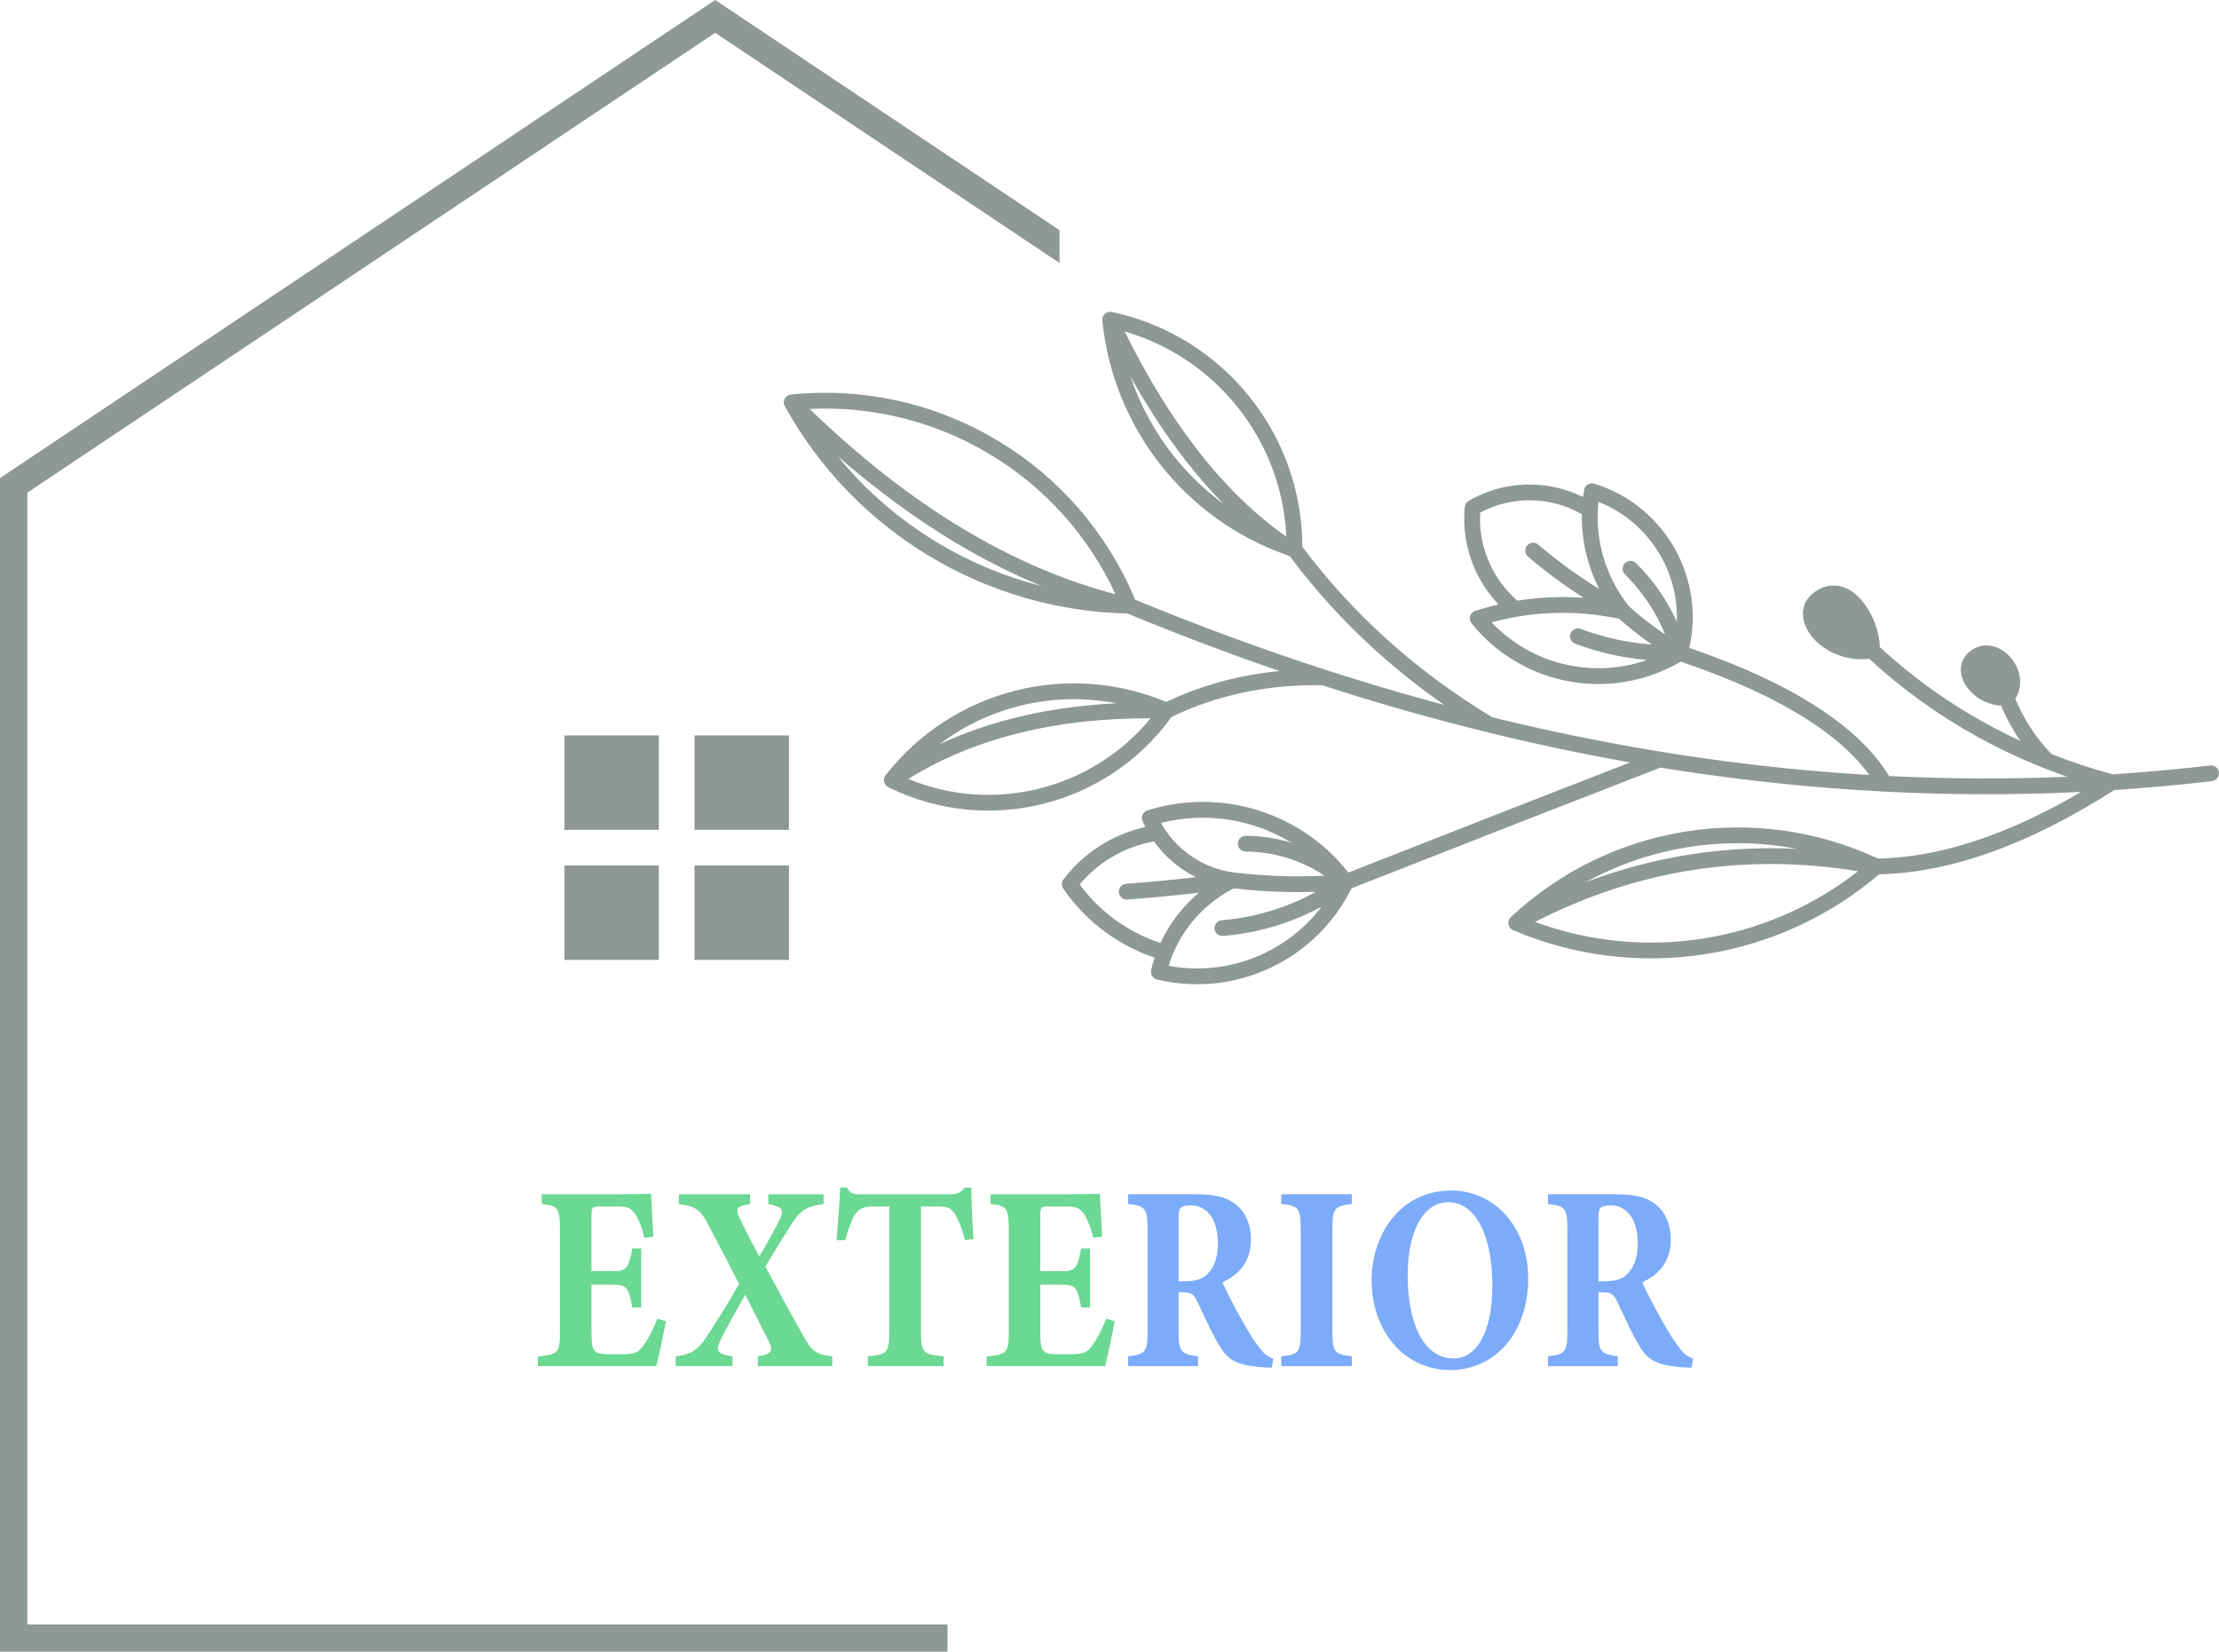 <?xml version="1.0" encoding="UTF-8"?>
<svg id="Calque_2" data-name="Calque 2" xmlns="http://www.w3.org/2000/svg" viewBox="0 0 2677.51 1992.92">
  <defs>
    <style>
      .cls-1 {
        fill: #22c55e;
      }

      .cls-2 {
        fill: #3b82f6;
      }

      .cls-3 {
        fill: #586464;
      }

      .cls-4 {
        opacity: .67;
      }
    </style>
  </defs>
  <g id="Layer_1" data-name="Layer 1">
    <g class="cls-4">
      <path class="cls-3" d="m1346,716.95c-62.54-16.44-124.31-43.04-185.3-79.79-62-37.36-123.25-85.28-183.74-143.76,78.17-3.8,153.69,16.25,217.95,54.97,64.72,39,118.01,96.96,151.09,168.58m-335.58-166.88c46.3,40.4,93.14,74.87,140.5,103.42,35.1,21.15,70.48,39.02,106.14,53.63-44.67-11.29-87.18-29.1-126.23-52.63-45.51-27.42-86.34-62.64-120.41-104.42Zm85.53,389.73c39.44-24.34,83.23-42.61,131.35-54.79,49.15-12.44,102.84-18.57,161.08-18.39-35.16,42.77-82.3,71.64-133.49,84.6-51.59,13.06-107.29,9.94-158.94-11.42Zm251.26-91.27c-44.23,2.19-85.76,8.19-124.59,18.02-31.5,7.98-61.21,18.45-89.14,31.44,28.91-21.86,61.71-37.42,96.23-46.17,38.02-9.62,78.15-10.96,117.51-3.29Zm141.67,223.29c22.02,2.58,44.19,4.05,66.42,4.42,10.83.18,21.67.09,32.51-.26-12.21,6.74-24.88,12.56-37.92,17.42-24.27,9.05-49.74,14.75-75.71,16.86-5.24.42-9.14,5.01-8.72,10.25.42,5.23,5.02,9.14,10.26,8.72,27.82-2.26,55.01-8.34,80.82-17.96,13.09-4.88,25.83-10.66,38.15-17.32-18.33,24.11-41.96,43.11-68.59,55.89-35.24,16.91-75.71,22.92-116.03,15.46,1.25-4.06,2.65-8.05,4.21-11.96.12-.26.23-.54.33-.82,5.77-14.24,13.57-27.46,23.09-39.29,13.77-17.09,31.14-31.29,51.17-41.42Zm-45.93-13.57c-6.86.82-13.7,1.6-20.53,2.33-21.54,2.32-42.77,4.23-63.64,5.73-5.24.38-9.18,4.93-8.8,10.16.38,5.23,4.93,9.18,10.17,8.8,21.85-1.57,43.3-3.49,64.35-5.75,7.44-.8,14.85-1.64,22.24-2.53-8.75,7.33-16.73,15.49-23.86,24.33-8.97,11.14-16.58,23.37-22.61,36.43-19.31-6.41-37.41-15.68-53.71-27.4-16.63-11.96-31.44-26.52-43.82-43.26,11.3-13.51,24.8-24.85,39.82-33.61,15.32-8.94,32.2-15.18,49.94-18.31,8.2,11.49,18.07,21.58,29.21,29.96,6.65,5,13.76,9.4,21.25,13.13Zm45.89-5.61c-.3-.06-.61-.09-.93-.11-20.16-2.82-38.92-10.76-54.73-22.65-13.09-9.84-24.13-22.39-32.25-36.97,38.38-9.77,77.87-8.01,114.05,3.84,15.13,4.95,29.69,11.67,43.34,20.04-17.75-5.42-36.3-8.3-55.11-8.4-5.26-.04-9.56,4.19-9.59,9.45-.04,5.25,4.19,9.55,9.45,9.59,21.13.11,41.85,4.08,61.2,11.51,11.89,4.57,23.28,10.46,33.95,17.58-14.18.7-28.39.93-42.62.7-22.25-.37-44.54-1.9-66.76-4.58Zm63.31-405.14c-37.88-26.56-73.4-61.11-106.56-103.66-31.74-40.73-61.27-88.71-88.6-143.94,54.77,15.88,101.68,48.14,135.8,90.64,35.08,43.71,56.65,98.25,59.35,156.96Zm-188.14-193.33c21,37.62,43.18,71.42,66.54,101.39,14.87,19.09,30.24,36.64,46.08,52.65-22.33-16.4-42.32-35.6-59.53-57.03-23.09-28.76-41.15-61.56-53.1-97.01Zm488.18,658.12c61.7-31.52,125.02-52.37,189.97-62.56,64.97-10.19,131.57-9.72,199.78,1.42-55.23,43.24-119.75,70.66-186.93,81.2-67.16,10.53-136.97,4.19-202.82-20.06Zm316.41-88.09c-43.79-2.18-86.91.05-129.35,6.71-42.63,6.69-84.58,17.84-125.85,33.44,38.91-21.36,81-35.58,124.24-42.37,43.16-6.77,87.48-6.13,130.96,2.22Zm-214.69-277.54c10.17,9.06,20.8,17.63,31.85,25.68,2.47,1.8,4.96,3.57,7.47,5.31-9.12-.67-18.21-1.75-27.21-3.22-19.98-3.27-39.64-8.5-58.7-15.64-4.93-1.85-10.42.65-12.27,5.58-1.85,4.93.65,10.42,5.58,12.26,20.21,7.57,41.08,13.12,62.28,16.59,8.08,1.32,16.2,2.34,24.35,3.06-28.82,10.11-59.32,12.4-88.57,7.39-36.9-6.32-71.79-24.24-98.8-52.76,23.12-6.33,46.84-10.05,70.71-11.16,27.83-1.29,55.83,1,83.3,6.9Zm20.25-67.19c-3.74-3.7-9.77-3.68-13.48.06-3.71,3.74-3.68,9.77.06,13.47,13.59,13.47,25.3,28.6,34.89,44.96,5.18,8.85,9.75,18.08,13.65,27.59-4.14-2.79-8.24-5.66-12.3-8.62-10.93-7.96-21.48-16.51-31.61-25.61-15.26-19.22-26.09-41.21-32.1-64.43-5.13-19.87-6.74-40.67-4.57-61.42,33.68,13.27,60.21,37.74,76.53,67.76,12.58,23.15,19.07,49.61,18.07,76.78-3.38-7.42-7.14-14.66-11.25-21.69-10.42-17.79-23.14-34.23-37.89-48.85Zm-118.1-22.39c-4-3.4-10.01-2.92-13.42,1.08-3.41,4-2.92,10.01,1.08,13.41,17,14.52,34.71,28.02,53.04,40.45,4.64,3.14,9.33,6.23,14.06,9.24-13.69-1-27.42-1.19-41.11-.55-12.97.6-25.91,1.94-38.77,4.02-15.39-13.39-27.24-29.97-34.93-48.29-7.59-18.09-11.13-37.89-10.03-58,19.21-10.2,40.32-15.15,61.31-14.85l.56.02c21.05.38,42.02,5.99,60.87,16.79-.28,17.35,1.8,34.59,6.11,51.25,3.46,13.38,8.35,26.38,14.63,38.78-7.43-4.57-14.78-9.31-22.02-14.22-17.9-12.13-35.05-25.2-51.38-39.15Zm54.12-57.44c-19.54-9.63-40.73-14.66-62.02-15.04h-.6c-26.07-.35-52.2,6.22-75.49,19.77-3,1.75-4.69,4.87-4.74,8.11-2.16,24.69,1.83,49.13,11.15,71.35,7,16.67,17,32.09,29.65,45.4-9.43,2.19-18.79,4.77-28.05,7.76-5,1.61-7.75,6.97-6.14,11.96.37,1.14.94,2.17,1.65,3.05,31.06,38.61,74.07,62.62,119.83,70.46,44.41,7.61,91.43.02,132.67-24.2,61.77,20.97,112.48,44.11,152.11,69.43,32.9,21.01,58.05,43.46,75.46,67.34-76.66-4.56-153.65-12.83-230.99-24.8-6.77-1.05-13.54-2.13-20.32-3.23-.26-.05-.52-.1-.78-.13-67.41-11.02-135.09-24.86-203.02-41.5-45.96-27.8-88.15-59-126.57-93.58-37.96-34.17-72.14-71.56-102.54-112.16-.1-67.79-23.71-131.04-63.83-181.03-40.76-50.78-98.57-87.9-166.09-102.22h0c-1.97-.41-4.09-.21-6.06.72-3.86,1.83-5.92,5.93-5.35,9.95,6.69,65.79,32.41,126.56,72.15,176.07,37.78,47.08,88.25,83.98,147.11,105.37.29.12.58.23.88.32,1.94.7,3.89,1.38,5.85,2.05,31.26,41.78,66.3,80.15,105.13,115.1,25.52,22.97,52.72,44.5,81.6,64.6-47.44-12.71-95-26.78-142.69-42.22-.3-.11-.6-.21-.91-.29-76.21-24.7-152.73-52.88-229.58-84.55-34-81.85-92.7-147.9-164.97-191.45-73.13-44.07-160.17-65.08-249.6-56.09-1.05.02-2.11.22-3.12.6h-.03s-.1.05-.1.05l-.07.02-.05.02h-.02s-.07.04-.07.04l-.07.03-.06.03h0s-.07.03-.07.03l-.07.03-.07.03h0s-.06.03-.06.03l-.07.03-.07.03h-.02s-.05.03-.05.03l-.06.03-.07.03h-.03s-.04.03-.04.03l-.07.03-.07.04-.21.12h-.02s-.19.13-.19.13h-.02s-.19.13-.19.13h-.01s-.19.14-.19.14h0s-.19.14-.19.14h0c-1.19.88-2.12,1.98-2.78,3.22l-.02.04-.04.09-.06.12-.04.08v.02s-.09.18-.09.18h0s-.06.15-.06.15h0s-.08.19-.08.19v.02s-.04.07-.04.07l-.05.14-.03.07-.05.15-.02.07-.05.15-.02.07-.05.15-.05.18v.04s-.03.06-.03.06l-.04.16c-.45,1.83-.36,3.8.34,5.64l.05.13v.03s.09.18.09.18h0s.03.08.03.08l.07.15.03.07.08.15c.07.15.15.29.23.44l.02.03.04.06c41.86,75.7,102.36,137.39,174.06,180.6,71.2,42.91,153.42,67.52,239.34,69.46,61.38,25.34,122.56,48.47,183.54,69.4-16.33,1.55-32.32,3.98-47.98,7.3-30.9,6.55-60.5,16.54-88.81,29.95-59.18-24.79-123.02-28.52-182.12-13.56-60.26,15.25-115.6,49.94-156.06,101.54-2.84,3.18-3.28,8-.79,11.69,1.08,1.6,2.56,2.76,4.22,3.46,59.98,29.48,126.23,35.04,187.17,19.62,60.33-15.27,115.45-51.14,154.12-104.74,27.47-13.18,56.21-22.95,86.23-29.32,30.45-6.45,62.22-9.41,95.31-8.86,66.61,21.54,132.99,40.43,199.12,56.68.2.06.4.11.6.15,57.48,14.11,114.78,26.22,171.9,36.33-40.06,15.56-86.78,33.77-140.16,54.63-69.83,27.29-136.34,53.35-199.68,78.24-27.86-35.4-65.02-60.7-106.06-74.14-43.3-14.18-90.92-15.16-136.49-.87-5.02,1.57-7.82,6.92-6.25,11.94.14.44.31.87.5,1.28,1.03,2.32,2.12,4.61,3.27,6.86-17.35,3.84-33.89,10.35-49.07,19.21-19.09,11.14-36.02,26.02-49.69,43.99-2.55,3.36-2.53,7.85-.26,11.14l-.02.02c14.36,20.88,32.17,38.97,52.53,53.62,17.58,12.65,37.03,22.68,57.75,29.67-1.63,4.85-3.05,9.79-4.25,14.8-1.24,5.11,1.9,10.26,7.02,11.5,47.88,11.44,96.5,5.33,138.38-14.78,40.81-19.58,75.24-52.44,96.4-95.23,82.01-32.23,149.68-58.77,202.84-79.54,57.04-22.29,113.68-44.33,169.87-66.11,6.09.99,12.18,1.96,18.27,2.9,84.14,13.03,167.88,21.71,251.21,26.03.31.03.62.05.93.05,79.39,4.09,158.41,4.22,237.08.41-39.79,23.34-78.14,41.61-115.05,54.79-45.55,16.27-88.88,24.78-129.98,25.53-73.74-34.39-154.24-44.75-231.21-32.68-77.72,12.19-151.83,47.22-211.76,103.42-.93.88-1.7,1.95-2.23,3.19-2.08,4.84.16,10.44,5,12.53,74.63,31.82,155.08,40.96,232.19,28.87,75.98-11.92,148.73-44.48,209.5-96.3,42.84-.93,87.82-9.81,134.93-26.63,47.4-16.93,97.01-41.94,148.79-75.02,39.4-2.59,78.71-6.17,117.92-10.75,5.22-.6,8.97-5.32,8.38-10.54-.6-5.22-5.32-8.97-10.55-8.37-39.19,4.58-78.47,8.15-117.83,10.72-25.41-6.99-49.98-15.14-73.73-24.45-9.8-10.29-18.42-21.22-25.87-32.78-6.91-10.73-12.84-22.04-17.8-33.93,5.79-9.19,6.97-19.25,5.05-28.66-1.45-7.07-4.68-13.71-9.03-19.26-4.39-5.6-9.96-10.18-16.03-13.04-9.11-4.3-19.35-4.93-28.86.06-9.04,4.75-14.1,11.52-15.99,19.14-1.56,6.33-.79,12.96,1.82,19.26,2.36,5.71,6.29,11.21,11.35,15.93,8.71,8.13,21,14.1,34.5,14.85,5.31,12.59,11.63,24.57,18.96,35.94,1.4,2.18,2.84,4.34,4.32,6.47-14.23-6.57-28.14-13.59-41.72-21.05-46.27-25.43-88.89-56.11-127.85-92.03-.08-11.17-3.47-24.53-9.24-36.63-4.42-9.26-10.27-17.95-17.17-24.57-7.53-7.23-16.37-12.12-26.11-12.99-6.16-.55-12.51.51-18.92,3.56-6.46,3.08-11.29,6.93-14.71,11.29l-.02.03c-4.33,5.53-6.37,11.74-6.56,18.16-.17,6.02,1.32,12.11,4.07,17.89,3.71,7.79,9.79,15.11,17.09,20.83,8.92,6.99,19.18,11.99,30.09,14.7,9.2,2.29,18.88,2.95,28.65,1.8,40,36.88,83.83,68.42,131.49,94.61,25.25,13.88,51.55,26.24,78.91,37.09.4.19.8.35,1.21.48,9.04,3.57,18.2,6.97,27.47,10.21-71.35,2.98-142.99,2.69-214.94-.87-18.86-30.59-48.54-58.83-89.05-84.7-39.98-25.54-90.68-48.86-152.08-69.96,9.29-41.17,2.57-82.68-16.39-117.55-20.28-37.31-54.59-67.02-98.27-80.56-5.02-1.57-10.36,1.23-11.93,6.25-.13.4-.22.8-.29,1.2h-.01c-.49,2.88-.92,5.76-1.28,8.64Z"/>
      <path class="cls-3" d="m838.02,1044.21h113.97v113.92h-113.97v-113.92Zm-43.01,0v113.92h-113.97v-113.92h113.97Zm0-42.99h-113.97v-113.91h113.97v113.91Zm43.01,0v-113.91h113.97v113.91h-113.97Zm440.4-723.52L862.97,0C575.33,192.3,287.7,384.61,0,576.82v1416.1h1143.29v-33.01H33.03V594.33L862.97,39.59l415.45,277.69v-39.58Z"/>
      <g>
        <path class="cls-1" d="m803.48,1593.98c-1.38,8.61-9.09,45.3-11.57,54.23h-142.91v-11.48c25.06-2.87,26.71-4.47,26.71-31.26v-121.86c0-27.11-3.31-29.03-22.03-30.94v-11.8h89.49c28.91,0,38.55-.32,42.41-.64.27,5.74,1.65,31.9,2.75,51.68l-10.74,1.6c-2.48-10.85-7.16-23.93-11.84-29.67-4.96-6.38-8.54-8.3-22.58-8.3h-17.9c-10.46,0-11.57.64-11.57,11.49v66.67h26.99c15.42,0,18.17-4.79,22.3-27.43h10.74v71.14h-10.74c-4.4-23.6-6.61-27.43-22.58-27.43h-26.71v54.87c0,22.01.55,28.71,17.62,29.03h19.55c15.42,0,19.55-2.23,25.61-10.85,6.88-9.25,12.39-21.05,16.8-31.9l10.19,2.87Z"/>
        <path class="cls-1" d="m914.42,1648.21v-11.8c18.72-2.87,17.9-7.98,13.22-18.18-2.75-5.43-8.54-16.59-28.36-56.14-12.67,22.65-24.78,43.39-29.74,54.55-6.33,13.08-4.96,16.59,14.32,19.78v11.8h-68.56v-11.8c15.42-1.6,25.33-6.7,33.32-17.86,9.91-14.04,27.54-42.11,43.23-69.54-12.94-25.2-24.51-47.53-38.55-73.69-7.44-14.36-13.49-20.1-34.14-22.65v-11.8h85.91v11.8c-16.52,2.23-17.35,5.74-13.49,14.99,4.41,9.89,13.22,27.12,24.51,48.17,8.26-13.08,18.45-31.9,25.06-45.3,5.23-11.17,3.03-14.36-14.04-17.86v-11.8h66.64v11.8c-17.9,2.55-26.16,5.74-36.62,21.05-9.36,14.36-20.1,32.22-33.59,54.23,15.97,29.35,28.64,53.91,44.88,82.31,11.01,20.73,16.8,23.93,35.8,26.16v11.8h-89.77Z"/>
        <path class="cls-1" d="m1164.15,1496.04c-3.03-14.68-9.09-26.8-11.84-31.26-4.96-6.7-7.16-9.25-23.4-9.25h-17.62v149.94c0,26.79,2.75,28.71,27.26,30.94v11.8h-91.42v-11.8c23.41-2.23,25.88-4.15,25.88-30.94v-149.94h-16.8c-15.42,0-19.83,2.87-25.06,10.53-3.85,6.06-7.71,17.54-11.29,30.3h-10.46c1.93-23.28,3.86-48.17,4.41-63.48h8.26c4.13,7.34,7.43,7.98,15.69,7.98h110.14c7.44,0,11.29-1.92,15.97-7.98h7.99c.27,13.4,1.38,41.47,2.75,62.21l-10.46.96Z"/>
        <path class="cls-1" d="m1345.04,1593.98c-1.38,8.61-9.09,45.3-11.57,54.23h-142.91v-11.48c25.06-2.87,26.71-4.47,26.71-31.26v-121.86c0-27.11-3.31-29.03-22.03-30.94v-11.8h89.49c28.91,0,38.55-.32,42.41-.64.27,5.74,1.65,31.9,2.75,51.68l-10.74,1.6c-2.48-10.85-7.16-23.93-11.84-29.67-4.96-6.38-8.54-8.3-22.58-8.3h-17.9c-10.46,0-11.57.64-11.57,11.49v66.67h26.99c15.42,0,18.17-4.79,22.3-27.43h10.74v71.14h-10.74c-4.4-23.6-6.61-27.43-22.58-27.43h-26.71v54.87c0,22.01.55,28.71,17.62,29.03h19.55c15.42,0,19.55-2.23,25.61-10.85,6.88-9.25,12.39-21.05,16.8-31.9l10.19,2.87Z"/>
        <path class="cls-2" d="m1534.47,1650.12c-1.65,0-4.96,0-8.26-.32-34.97-1.92-45.16-10.53-53.42-23.93-11.01-17.55-19-37.01-28.36-56.15-4.13-8.61-7.98-10.53-16.8-10.53l-5.51-.32v46.58c0,25.84,2.75,28.07,23.41,30.94v11.8h-84.26v-11.8c20.93-2.55,23.41-5.11,23.41-30.94v-122.18c0-25.2-2.75-28.71-23.41-30.62v-11.8h79.85c24.51,0,38.55,3.19,49.84,12.12,11.01,8.61,18.45,22.65,18.45,42.42,0,28.39-16.25,43.39-34.42,51.68,4.13,9.57,14.87,30.31,23.13,44.98,9.64,17.54,15.69,26.16,20.93,33.18,6.33,8.29,9.36,10.85,17.35,14.03l-1.93,10.85Zm-104.91-104.31c11.84,0,20.93-2.23,26.99-8.29,9.09-8.93,12.94-21.05,12.94-37.32,0-33.82-16.8-45.93-32.22-45.93-7.44,0-11.01,1.27-12.67,3.19-1.93,1.91-2.48,5.74-2.48,12.12v76.24h7.44Z"/>
        <path class="cls-2" d="m1546.02,1648.21v-11.8c20.93-2.23,23.41-4.15,23.41-30.94v-121.54c0-26.8-2.75-29.35-23.41-31.26v-11.8h85.09v11.8c-20.65,2.23-23.41,4.46-23.41,31.26v121.54c0,26.48,2.48,28.39,23.41,30.94v11.8h-85.09Z"/>
        <path class="cls-2" d="m1751.42,1436.39c50.94,0,92.52,43.07,92.52,105.91,0,67.95-41.85,110.7-93.9,110.7-55.07,0-95-46.57-95-108.14,0-54.55,33.59-108.46,96.38-108.46Zm-4.13,14.04c-28.09,0-48.74,31.9-48.74,88.36s18.45,100.17,55.62,100.17c26.16,0,46.54-29.35,46.54-87.73,0-63.17-21.48-100.81-53.42-100.81Z"/>
        <path class="cls-2" d="m2041.07,1650.12c-1.65,0-4.96,0-8.26-.32-34.97-1.92-45.16-10.53-53.42-23.93-11.01-17.55-19-37.01-28.36-56.15-4.13-8.61-7.98-10.53-16.8-10.53l-5.51-.32v46.58c0,25.84,2.75,28.07,23.41,30.94v11.8h-84.26v-11.8c20.93-2.55,23.41-5.11,23.41-30.94v-122.18c0-25.2-2.75-28.71-23.41-30.62v-11.8h79.85c24.51,0,38.55,3.19,49.84,12.12,11.01,8.61,18.45,22.65,18.45,42.42,0,28.39-16.25,43.39-34.42,51.68,4.13,9.57,14.87,30.31,23.13,44.98,9.64,17.54,15.69,26.16,20.93,33.18,6.33,8.29,9.36,10.85,17.35,14.03l-1.93,10.85Zm-104.91-104.31c11.84,0,20.93-2.23,26.99-8.29,9.09-8.93,12.94-21.05,12.94-37.32,0-33.82-16.8-45.93-32.22-45.93-7.44,0-11.01,1.27-12.67,3.19-1.93,1.91-2.48,5.74-2.48,12.12v76.24h7.44Z"/>
      </g>
    </g>
  </g>
</svg>